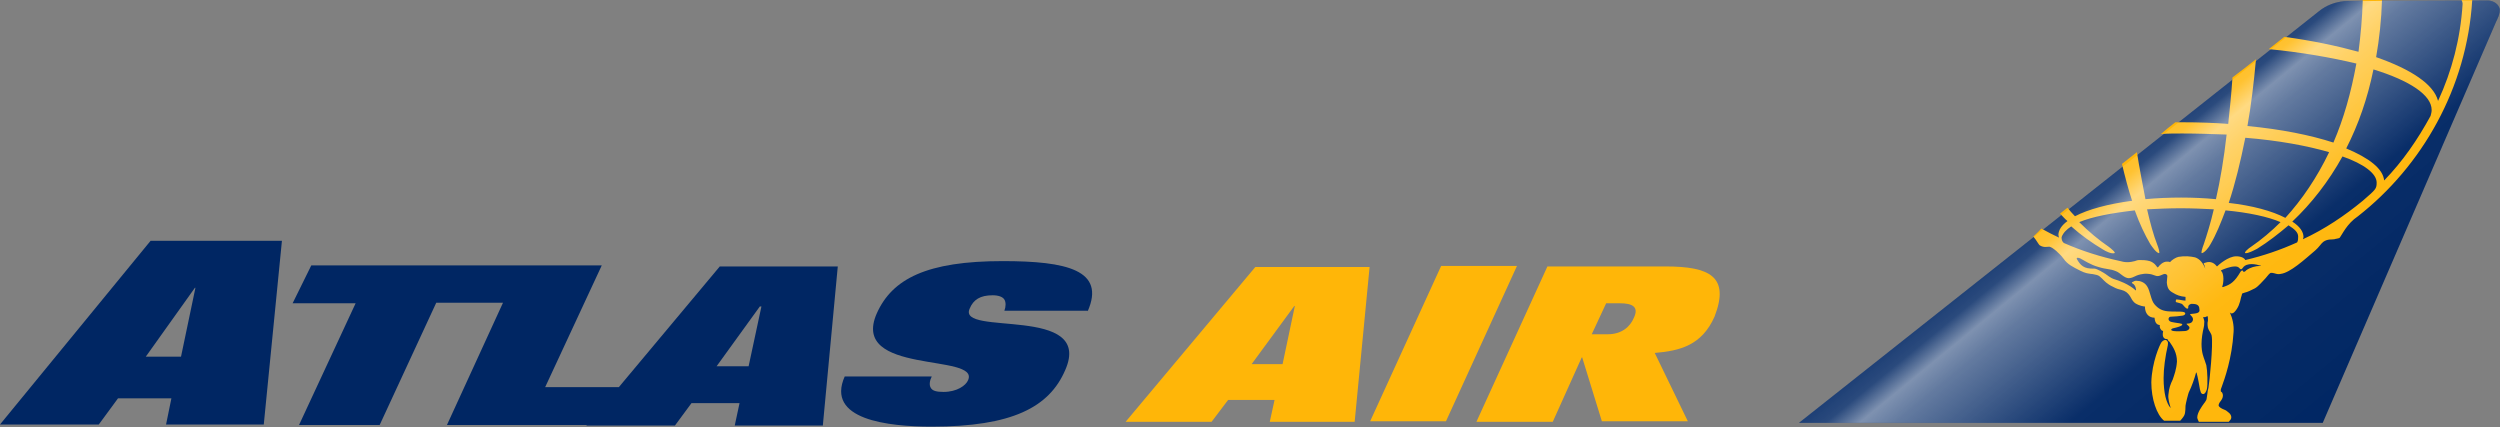 <?xml version="1.0" encoding="utf-8"?>
<!-- Generator: Adobe Illustrator 25.4.1, SVG Export Plug-In . SVG Version: 6.00 Build 0)  -->
<svg version="1.1" xmlns="http://www.w3.org/2000/svg" xmlns:xlink="http://www.w3.org/1999/xlink" x="0px" y="0px"
	 viewBox="0 0 468.2 80" style="enable-background:new 0 0 468.2 80;" xml:space="preserve">
<rect x="0" y="0" width="468.2" height="80" fill="#808080" stroke="none"/>
<style type="text/css">
	.st0{fill:#0C0C11;}
	.st1{fill:#FFB608;}
	.st2{fill:#002663;}
	.st3{opacity:0.55;}
	.st4{fill:url(#SVGID_1_);}
</style>
<g id="Layer_1">
	<path class="st0" d="M-238.6-885.5c-0.7-0.1-1.8,0-2.5,0c0.5-0.4,1.2-0.7,1.6-0.5c0.1,0,0.1,0,0.2,0.1
		C-239.1-885.8-238.8-885.6-238.6-885.5z"/>
	<g id="text835">
	</g>
</g>
<g id="Layer_2">
	<g>
		<path class="st1" d="M269.9,49.8h14.2l-13.3,29.1h-14.2L269.9,49.8z"/>
		<path class="st1" d="M309.9,66.1l6.2,12.8H300l-3.7-12l-0.1,0.1l-5.4,12h-14.3l13.3-29.1h22.1c8.3,0,12.1,1.9,9.2,9.4
			C318.7,64.7,314.6,65.7,309.9,66.1L309.9,66.1 M298.1,62.6h3c2.6,0,4.2-1.4,4.9-3.1c1-2.1-0.4-2.7-2.6-2.7h-2.6L298.1,62.6z"/>
		<path class="st1" d="M235.1,50h21.4l-2.8,29h-15.9l0.9-4.1h-8.7l-3.1,4.1h-16.1L235.1,50z M234.4,68.2h5.8l2.3-10.9h-0.1
			L234.4,68.2z"/>
		<g>
			<path class="st2" d="M115.9,72.5h-13.8l10.6-22.8h-11.5h-3.7H58.3l-3.5,7.1h11.8L56,79.6h15.1l10.6-22.9h12.5L83.7,79.6h26.2
				l-0.1,0.1h16.6l3.1-4.2h9l-0.9,4.2h16.5l2.8-29.8h-22.1L115.9,72.5z M142.6,57.4l-2.4,11.2h-6l8.1-11.2H142.6z"/>
			<path class="st2" d="M188.3,58.5c0,0,0-0.1,0-0.1h0V58.5z"/>
			<path class="st2" d="M203.7,58.3c3.4-7.7-3.9-9.4-15.9-9.4c-14.2,0-20.7,3.3-23.6,9.8c-5.1,11.6,19.4,7.4,17.1,12.5
				c-0.4,1-2.1,2.2-4.6,2.2c-1.3,0-2.1-0.2-2.4-0.8c-0.3-0.5-0.2-1.3,0.2-2.1h-16.3c-3.6,8.1,8.1,9.4,16.3,9.4c15,0,22-3.6,25-10.6
				c5.4-12.3-20.3-6.2-17.9-11.5c0.7-1.7,2-2.5,4.3-2.5c1.1,0,1.9,0.3,2.2,0.8c0.3,0.5,0.3,1.3,0,2.1H203.7z"/>
			<path class="st2" d="M0,79.5h18.5l3.6-4.9h10l-1,4.9h18.3l3.4-34.4H28.2L0,79.5z M36.6,53.9l-2.7,12.9h-6.6l9.2-12.9H36.6z"/>
		</g>
		<g>
			<path class="st2" d="M468.1,1.5c-0.4-1.1-1.6-1.4-2.1-1.4l-25.8,0.1c0,0-3.2-0.3-5.9,1.9c-0.4,0.3-97.4,77.1-97.4,77.1H435
				L467.5,4C467.5,4,468.4,2.4,468.1,1.5z"/>
		</g>
		<g>
			<path class="st1" d="M380.8,44.3c0.7,0.8,1,1.6,1.3,1.7c0.7,0.4,1.3,0.2,1.7,0.2c0.4,0.1,0.7,0.3,1.3,0.8
				c0.4,0.4,0.9,0.8,1.4,1.5c0.7,1,1.7,1.5,3.1,2.2c1,0.5,1.4,0.5,2,0.6c0.3,0,0.6,0.1,1.1,0.2c0.4,0.1,0.7,0.4,1,0.7
				c0.4,0.4,0.9,1,2,1.5c0.7,0.4,1.2,0.5,1.6,0.6c0.4,0.1,0.6,0.2,0.9,0.4c0.4,0.3,0.7,0.7,0.9,1.1c0.2,0.4,0.5,0.8,0.8,1
				c0.8,0.5,1.6,0.6,1.8,0.6l0,0c0,1.3,0.7,2.1,1.8,2.1l0,0c0.1,1.1,0.5,1.3,1,1.4c-0.1,0.4,0.1,0.7,0.2,0.8
				c0.1,0.2,0.2,0.2,0.4,0.3v0.1c-0.1,0.5-0.1,1,0.2,1.2c0.1,0.2,0.4,0.2,0.6,0.2l0,0l0,0c0.1,0.2,0.2,0.4,0.4,0.5
				c0.7,1,1.4,2.1,1.4,3.7c-0.1,1.5-0.5,2.5-0.8,3.4c-0.4,0.8-0.7,1.6-0.8,2.8c-0.1,0.8,0.2,1.7,0.4,2.4c0,0.1,0,0.1,0,0.1
				c-0.8-0.9-1.3-2.8-1.3-5.6c0-1.8,0.3-4,0.8-6.2c0-0.1,0-0.1,0-0.1c0.1-0.4-0.1-0.7-0.3-0.8s-0.6,0-0.9,0.4
				c-0.3,0.4-1.8,3.7-1.9,7.5c0,3.1,1,6.1,2.4,7.2h3c0.4-0.4,0.8-1,0.8-1.1l0,0c0.2-0.4,0.2-1.6,0.2-1.7c0-0.2,0.5-2.4,0.7-2.7
				c0.4-0.8,1-2.4,1.3-3.6c0,0.1,0.1,0.2,0.1,0.2c0.2,0.7,0.5,2.4,0.6,3c0.1,0.2,0.1,0.9,0.6,0.9c0.4,0,0.6-0.6,0.7-0.9
				c0.2-0.9,0.1-3.5-0.1-4.5c-0.1-0.3-0.2-0.6-0.3-0.9c-0.2-0.6-0.6-1.4-0.6-3.1c0-1,0.2-2.2,0.4-3c0.1-0.4,0.1-0.6,0.1-0.8
				c0.1-0.5-0.1-0.9-0.2-1.2c0.2,0,0.4,0,0.4,0c0.1-0.1,0.2-0.1,0.2-0.1c0.1,0,0.1-0.1,0.2-0.1c0.1,0.1,0.1,0.4,0.1,0.7
				c0,0.1,0,0.1,0,0.2c-0.1,0.3-0.1,0.7,0,1.3c0.1,0.3,0.2,0.5,0.4,0.8c0.1,0.2,0.3,0.5,0.3,0.7l0,0l0,0c0.3,1.6-0.4,8.6-0.6,9.7
				c-0.1,0.4-0.2,0.8-0.2,1.1c-0.1,0.5-0.1,0.9-0.2,1.2c-0.1,0.1-0.2,0.4-0.4,0.6c-0.5,0.7-1.3,1.8-1.3,2.7c0,0.2,0.2,0.6,0.3,0.8
				h5.6c0.1-0.1,0.3-0.4,0.4-0.5c0.1-0.2,0.2-0.8-0.5-1.3c-0.2-0.2-0.5-0.4-0.8-0.5c-0.5-0.2-1-0.5-1-0.8c0-0.2,0.2-0.6,0.4-0.8
				c0.2-0.3,0.4-0.6,0.4-1c0-0.1,0-0.3-0.1-0.5c-0.1-0.1-0.1-0.2-0.2-0.2c-0.1-0.1-0.1-0.1-0.1-0.4c0-0.1,0.1-0.3,0.2-0.6
				c0.5-1.4,1.9-5.2,2.2-10.2c0.1-1.3-0.2-2.6-0.7-3.7c0.1,0.1,0.2,0.2,0.3,0.2c0.2,0,0.4-0.1,0.5-0.2c0.8-0.8,1.1-1.8,1.3-2.8
				c0.1-0.2,0.1-0.4,0.2-0.7c0.1-0.1,0.3-0.1,0.5-0.2c0.5-0.1,1.1-0.4,1.9-0.8c0.7-0.4,1.4-1.3,2-1.9c0.4-0.5,0.8-1,1-1
				s0.4,0,0.7,0.1c0.3,0.1,0.7,0.2,1.1,0.1c1.8-0.2,4.5-2.7,6.5-4.4c0.7-0.6,1.1-1.3,1.5-1.6c0.8-0.6,1.7-0.4,2.1-0.5
				c0.2-0.1,0.8-0.1,1-0.3c0.4-0.5,1.3-2.6,3.4-4C453.6,31.1,462,16.5,463,0H461c0.1,0.2,0.2,0.5,0.2,0.7c-0.4,6.5-2,12.6-4.6,18.2
				c-0.8-3.1-5-5.9-11.6-8.2c0.6-3.4,1-7.1,1.1-10.7h-3.6c-0.1,3.4-0.4,6.6-0.8,9.7c-4-1.1-8.7-2.1-13.9-2.8
				c-0.9,0.7-1.9,1.5-2.9,2.3c6.2,0.6,11.8,1.6,16.4,2.7c-1,5.5-2.4,10.4-4.3,14.8c-4.3-1.4-9.8-2.5-16.1-3.1
				c0.7-3.9,1.2-8.1,1.6-12.5c-1.4,1.1-2.8,2.2-4.4,3.4c-0.2,3-0.5,6-0.8,8.7c-2.7-0.2-5.6-0.3-8.5-0.3c-0.5,0-0.9,0-1.4,0
				c-0.9,0.7-1.8,1.4-2.7,2.2c1.3-0.1,2.7-0.1,4-0.1c2.8,0,5.6,0.1,8.3,0.2c-0.5,4.5-1.2,8.6-2,12.1c-2.1-0.2-4.3-0.3-6.5-0.3
				c-2.3,0-4.6,0.1-6.7,0.3c-0.5-2.7-1.1-5.6-1.6-8.8c-0.9,0.7-1.9,1.5-2.8,2.2c0.6,2.5,1.2,4.8,1.9,6.9c-4.5,0.6-8.2,1.6-10.7,2.9
				c-0.5-0.5-1-1.1-1.4-1.6c-0.5,0.4-1,0.8-1.4,1.1c0.5,0.5,0.9,1,1.4,1.4c-1.1,0.8-1.7,1.7-1.7,2.6c0,0.1,0.1,0.3,0.1,0.5
				c-1.1-0.5-2.2-1.1-3.3-1.7C381.7,43.5,381.2,43.9,380.8,44.3z M410.3,58.8c-0.5,0.1,0.5,0.4,0.4,1.1c-0.1,0.5-0.5,0.7-1,0.7
				c-0.5,0,0.1,0.3,0.3,0.6c0.2,0.4-0.3,0.8-0.9,0.8c-0.4,0-1.3,0.1-2,0c-0.7-0.1-0.5-0.4-0.2-0.5c0.4-0.1,0.9-0.2,1.4-0.4
				c0.7-0.3,0.3-0.5,0.1-0.5c-0.3-0.1-0.8-0.1-1.7-0.3c-0.5-0.1-0.7-0.5-0.5-0.8c0.1-0.2,0.3-0.2,0.5-0.2c0.4,0,1.6-0.1,2.1-0.2
				c0.5-0.1,0.7-0.6,0-0.7c-0.6-0.1-1.7,0-2.8-0.1c-1.1-0.1-1.8-0.5-2.5-1.3c-0.7-0.8-0.8-2.5-1.4-3.4c-0.5-0.8-1.4-1-1.8-1
				c-0.4-0.1-0.7,0.1-0.9,0.2c-0.2,0.1-0.2,0.2,0,0.3c0.6,0.3,0.7,1.3,0.6,1.3c-1.3-1.2-3.3-1.9-4-2.1c-0.7-0.2-1.4-0.8-1.7-1
				c-0.3-0.2-1.6-1-2.1-1c-2,0.1-2.6-0.7-3.2-1.7c-0.3-0.5,0.4-0.3,0.6-0.2c0.6,0.3,1.9,1.2,3.4,1.6c1.6,0.5,2.1,0.3,3.3,0.8
				c0.8,0.3,1.5,1.3,2.4,1.3c1.1-0.1,1.1-0.6,2.7-0.8c0.3-0.1,1.3,0,1.6,0.1c0.7,0.2,0.7,0.3,1.1,0.3c0.5,0,1-0.4,1.3-0.4
				s0.5,0.2,0.5,0.4c0,0.2-0.1,0.9-0.1,1.2c0.1,1.1,0.4,1.5,1.1,1.9c0.8,0.5,1.4,0.7,2.4,0.8v0.7c-0.5,0-1.1-0.2-1.5-0.2
				c-0.2-0.1-0.2,0-0.3,0.1c0,0.1-0.1,0.4,0.1,0.4c0.3,0.1,0.8,0.2,1,0.3c0.2,0.1,0.5,0.6,0.8,0.8c0.2,0.2,0.5,0.1,0.4-0.2
				c0-0.3,0.2-0.5,0.6-0.6c0.8,0,1.5,0.1,1.5,1C412.1,58.7,411.2,58.7,410.3,58.8z M423.3,49.8c-0.9,0-1.9,0.3-2.6,0.8
				c-0.1,0.1-0.1,0.1-0.2,0.2c-0.3,0.2-0.4,0.1-0.4,0c0-0.1-0.2-0.3-0.5,0.1c-1.1,1.9-1.9,2.4-3.1,2.8c-0.2,0.1-0.4,0.1-0.3-0.1
				c0.1-0.2,0.2-0.8,0.2-1.4c0-0.7-0.2-1.2-0.3-1.3c-0.1-0.1-0.2-0.2-0.1-0.3c0.5-0.2,1.6-0.7,2.6-0.7c0.7,0,0.8,0.4,1,0.5
				c0.2,0.1,0.3-0.1,0.4-0.2c0.2-0.3,0.5-0.6,1.2-0.7c0.5-0.1,1.4,0,1.9,0.2C423.5,49.7,423.5,49.8,423.3,49.8z M444.5,13
				c6.8,2.1,10.9,4.8,10.9,7.6c0,0.4-0.1,0.7-0.2,1.1c-2.4,4.4-5.2,8.5-8.7,12.1c-0.2-2.2-2.8-4.2-7.1-6
				C441.7,23.3,443.4,18.4,444.5,13z M438.7,29.3c4,1.4,6.4,3.2,6.4,4.9c0,1.2-0.2,1.3-2.6,3.4l0,0c-3.4,2.8-7.1,5.3-11.2,7.2
				c0-0.1,0.1-0.3,0.1-0.4c0-1-0.7-2-2.1-2.9C432.9,38.1,436.1,34,438.7,29.3z M420.5,25.8c6.2,0.5,11.6,1.5,15.7,2.7
				c-2.3,4.8-5.1,8.9-8.2,12.3c-2.5-1.3-6.2-2.3-10.6-2.8C418.6,34.4,419.6,30.3,420.5,25.8z M387.9,42.4c1.9,1.7,3.9,3.1,5.9,4.3
				c0.6,0.4,1.7,0.9,2.2,0.7c0.3-0.1-0.7-0.9-1.1-1.2c-1.9-1.3-3.7-2.8-5.5-4.6c2.4-1,6-1.7,10.4-2.2c0.9,2.5,1.9,4.6,2.9,6.3
				c0.4,0.6,1.1,1.6,1.6,1.7c0.3,0.1-0.1-1.1-0.3-1.6c-0.7-1.8-1.3-4-1.9-6.6c2-0.1,4.1-0.2,6.3-0.2c2.1,0,4.2,0.1,6.2,0.2
				c-0.6,2.6-1.3,4.8-1.9,6.6c-0.2,0.5-0.6,1.7-0.3,1.6c0.5-0.1,1.3-1.1,1.6-1.7c1-1.7,1.9-3.9,2.8-6.3c4.3,0.4,8,1.2,10.3,2.2
				c-1.7,1.7-3.6,3.3-5.5,4.6c-0.5,0.3-1.4,1.1-1.1,1.2c0.5,0.1,1.6-0.5,2.2-0.8c2.1-1.3,4-2.8,5.9-4.4c1.1,0.7,1.8,1.3,1.8,2.1
				c0,0.4,0,0.8-0.2,1.1c-3.1,1.4-6.3,2.5-9.7,3.3c-0.2-0.4-0.8-0.7-1.7-0.7c-1.5,0-3.3,1.6-3.6,1.9c-0.4-0.5-1.1-1.1-2.2-0.7
				l-0.3,0.1l0.1,0.3c0.1,0.1,0.1,0.4,0.2,0.7c-0.4-1-1-1.8-1.9-2.1c-0.9-0.2-1.9-0.3-3.1-0.1c-0.5,0.1-1.3,0.6-1.6,1
				c-0.1-0.1-0.4-0.1-0.6-0.1c-0.7,0-1.3,0.6-1.6,1c-0.1,0.1-0.1,0.1-0.1,0.1s-0.1-0.1-0.2-0.2c0,0-0.4-0.7-1.3-1
				c-0.7-0.2-1.3-0.2-1.9-0.2c-0.4,0-0.6,0.1-0.9,0.2c-0.4,0.1-0.8,0.2-1.4,0.2c-0.6,0-0.9-0.1-1.3-0.2c-3.7-0.8-7.2-1.9-10.6-3.4
				c-0.4-0.4-0.4-0.7-0.4-1.1C386.4,43.6,387,43,387.9,42.4z"/>
		</g>
		<g class="st3">
			
				<linearGradient id="SVGID_1_" gradientUnits="userSpaceOnUse" x1="392.658" y1="53.712" x2="435.092" y2="2.027" gradientTransform="matrix(1 0 0 -1 0 82)">
				<stop  offset="0" style="stop-color:#FFFFFF;stop-opacity:0.1"/>
				<stop  offset="0.106" style="stop-color:#FFFFFF;stop-opacity:0.3"/>
				<stop  offset="0.167" style="stop-color:#FFFFFF;stop-opacity:0.9"/>
				<stop  offset="0.23" style="stop-color:#FFFFFF;stop-opacity:0.708"/>
				<stop  offset="0.542" style="stop-color:#FFFFFF;stop-opacity:6.303331e-02"/>
				<stop  offset="1" style="stop-color:#FFFFFF;stop-opacity:0"/>
			</linearGradient>
			<path class="st4" d="M468.1,1.5c-0.4-1.1-1.6-1.4-2.1-1.4l-25.8,0.1c0,0-3.2-0.3-5.9,1.9c-0.4,0.3-97.4,77.1-97.4,77.1H435
				L467.5,4C467.5,4,468.4,2.4,468.1,1.5z"/>
		</g>
	</g>
</g>
</svg>
